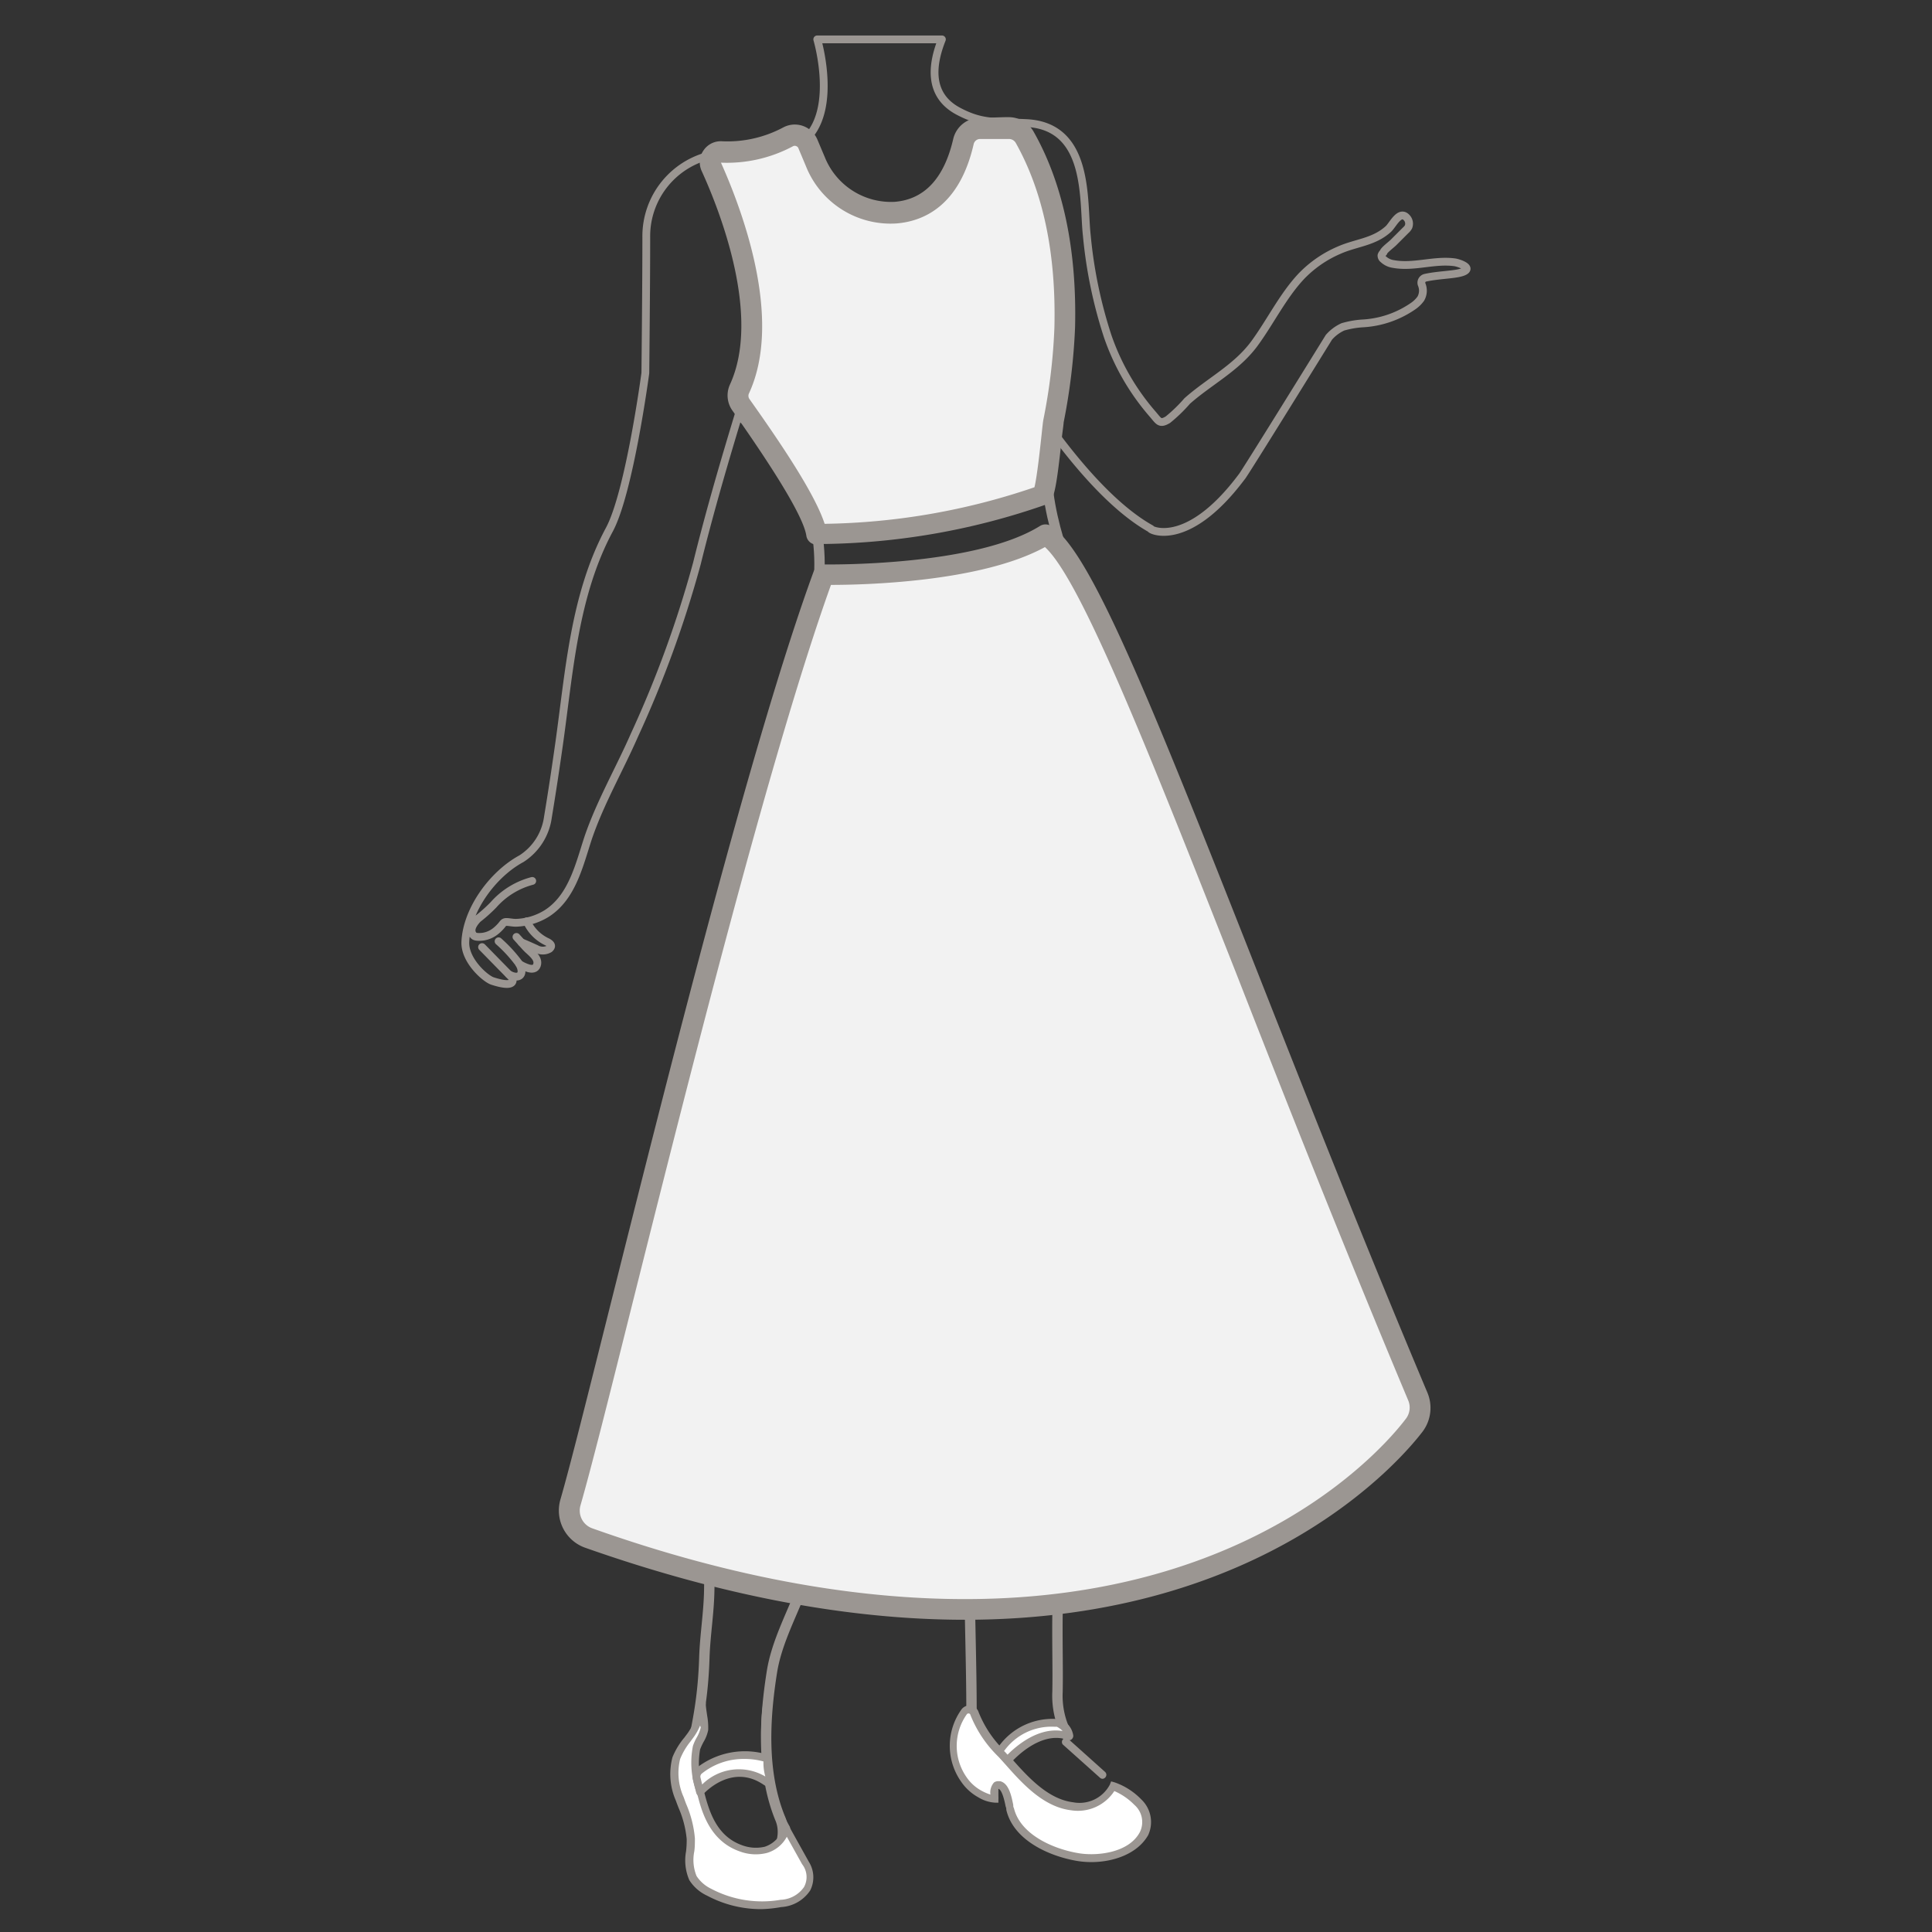 <svg id="图层_1" data-name="图层 1" xmlns="http://www.w3.org/2000/svg" viewBox="0 0 186 186"><rect x="0" y="0" width="186" height="186" fill="#333333" stroke="none"/><defs><style>.cls-1,.cls-2{fill:none;stroke:#9b9692;}.cls-1{stroke-miterlimit:10;}.cls-2{stroke-linecap:round;stroke-linejoin:round;stroke-width:0.75px;}.cls-3{fill:#fff;}.cls-4{fill:#9b9692;}.cls-5{fill:#f2f2f2;}</style></defs><path class="cls-1" d="M72.85,41.15s12.16,8.31,2,27.17c-.1.29,35,0,35,0s-11.64-17.2-8.57-26.88Z"/><path class="cls-2" d="M51.24,84.81a7.52,7.52,0,0,0-3.73,2.3A14.54,14.54,0,0,1,46,88.46c-.39.41-.9,1.1-.38,1.62.17.17.71.12.92.09a2.55,2.55,0,0,0,1.25-.59,3.94,3.94,0,0,0,.5-.5c.15-.18.21-.32.46-.32s.63.09.95.08a6,6,0,0,0,2.94-.9c2.47-1.58,3.14-4.73,4-7.32,1.17-3.41,3-6.56,4.45-9.87a105.65,105.65,0,0,0,6-16.49c1.88-7.61,4.19-14.91,6.51-22.4L98,36.7c.46.46,6.51,10.7,12.8,14.21-.27,0,3.39,2.14,8.74-5,0,.15,8.4-13.44,8.4-13.44a4,4,0,0,1,1.34-1,8.77,8.77,0,0,1,1.84-.33,9.44,9.44,0,0,0,5-1.72,3,3,0,0,0,.66-.66,1.54,1.54,0,0,0,.09-1.37.49.49,0,0,1,.35-.65c1.45-.32,3.19-.27,3.81-.65s-.66-.8-1-.84c-1.95-.26-3.93.52-5.86.17a1.8,1.8,0,0,1-1-.47.43.43,0,0,1-.17-.36.59.59,0,0,1,.19-.28c0-.2.83-.81,1-1l1.14-1.14a1.22,1.22,0,0,0,.27-.33.84.84,0,0,0-.16-.87c-.69-.78-1.34.67-1.77,1.07-1.41,1.29-3.1,1.31-4.76,2.05a11.1,11.1,0,0,0-3.63,2.51c-1.8,1.92-3,4.43-4.56,6.54-1.73,2.31-4.29,3.58-6.42,5.46a14.48,14.48,0,0,1-1.87,1.81c-.8.47-.86.14-1.52-.61a22.67,22.67,0,0,1-4.28-7.46,44.51,44.51,0,0,1-2-9.68c-.38-3.34.33-10.5-5.8-10.81-3-.15-4.26.09-6.6-1.16-2.91-1.57-2.5-4.52-1.55-6.9h-12s2.9,9.76-3.79,10.87a22.3,22.3,0,0,0-6,.19,8,8,0,0,0-6.67,8c0,4.65-.09,13.06-.09,13.06S60.6,47.41,58.66,51c-3.4,6.34-3.85,13.7-4.84,20.67-.33,2.33-.68,4.65-1.07,7a5.65,5.65,0,0,1-2.55,4c-2.76,1.49-5.26,4.92-5.4,8-.08,1.8,1.92,3.54,2.6,3.77,2.48.81,1.9-.31,1.9-.31l-2.89-2.95"/><path class="cls-2" d="M49,93.81c1,.54,1.53,0,1-1A13.6,13.6,0,0,0,48,90.62"/><path class="cls-2" d="M49.72,90.2l.9,1c.38.43,1.33,1,1.07,1.73S50.34,93,50,92.83"/><path class="cls-2" d="M50.72,88.7a4,4,0,0,0,2,2c.33.19.47.38.18.64a1.27,1.27,0,0,1-1.29,0c-.47-.21-.92-.42-1.4-.61"/><path class="cls-1" d="M82.4,136.55c-.66,2.81-1.45,5.6-2.29,8.37s-2,5.63-3.07,8.39c-1,2.49-2.3,5-2.72,7.62-.73,4.58-1,9.73.78,14.11,1.16,2.63-1.52,6.66-5.47,2.53a9.18,9.18,0,0,1-2.55-4.08c-1.57-4.67.48-5.85.73-13.92.07-2.14.43-4.27.47-6.41.06-2.77-.21-5.42.11-8.18.24-2.11.56-4.21,1-6.28,1-5,2.7-10.23,6.06-14.17C75.56,124.53,82.4,136.55,82.4,136.55Z"/><path class="cls-1" d="M104.81,175.36,99.66,174l-6.13-6.66v-2.57c0-4.63-.19-9.26-.19-13.87,0-5.37-1-10.68-1.26-16-.19-4.2,0-10,2.29-13.7,0-.15,10.6,1.42,10.61,1.42.34,0-.19,8.14-.22,8.62a166.09,166.09,0,0,1-2.49,18c-.71,4-.38,9.58-.46,13.63a8.13,8.13,0,0,0,1,4.32"/><path class="cls-3" d="M75.7,176a3.15,3.15,0,0,1-2,2,4.09,4.09,0,0,1-2.37-.14c-2.25-.78-3.19-2.68-3.78-4.83-.41-1.51-1-3.31-.53-4.86a15.92,15.92,0,0,0,.76-1.82c0-.33-.17-1.58-.23-2.47a5.9,5.9,0,0,1-1,3.07,9.57,9.57,0,0,0-1.42,2.23,5.94,5.94,0,0,0,.33,3.93A12.69,12.69,0,0,1,66.48,177c0,1.28-.4,2.66.21,3.78a3.7,3.7,0,0,0,1.56,1.39,10.85,10.85,0,0,0,6.92,1.1,3.33,3.33,0,0,0,2.53-1.41,2.38,2.38,0,0,0-.2-2.58l-.79-1.4Z"/><path class="cls-4" d="M73.31,183.8a11.05,11.05,0,0,1-5.24-1.3A4,4,0,0,1,66.36,181a4.78,4.78,0,0,1-.31-2.77,9.62,9.62,0,0,0,.06-1.18,9.87,9.87,0,0,0-.78-3c-.09-.23-.18-.46-.26-.69a6.36,6.36,0,0,1-.33-4.18,7,7,0,0,1,1.14-1.89l.33-.44a5.57,5.57,0,0,0,1-2.82v0a.37.37,0,0,1,.34-.37.36.36,0,0,1,.4.35c0,.35.08.77.13,1.16a6.38,6.38,0,0,1,.1,1.39,3.63,3.63,0,0,1-.45,1.15,5.63,5.63,0,0,0-.33.72,7.9,7.9,0,0,0,.42,4.21l.12.44c.51,1.83,1.32,3.81,3.54,4.58a3.77,3.77,0,0,0,2.15.13,2.74,2.74,0,0,0,1.76-1.8.38.38,0,0,1,.67,0l1.81,3.25A2.8,2.8,0,0,1,78,182a3.61,3.61,0,0,1-2.79,1.6A12.56,12.56,0,0,1,73.31,183.8ZM67.4,166.13a5.59,5.59,0,0,1-.59,1.07l-.33.45a6.71,6.71,0,0,0-1,1.69,5.64,5.64,0,0,0,.34,3.68c.08.23.16.45.25.68a10.55,10.55,0,0,1,.83,3.29c0,.42,0,.85-.06,1.26a4.1,4.1,0,0,0,.22,2.36,3.47,3.47,0,0,0,1.41,1.23,10.5,10.5,0,0,0,6.68,1.06,2.87,2.87,0,0,0,2.25-1.22,2,2,0,0,0-.18-2.21l-1.47-2.64a3.17,3.17,0,0,1-1.92,1.56,4.38,4.38,0,0,1-2.59-.14c-2.57-.89-3.5-3.19-4-5.1l-.12-.43a8.34,8.34,0,0,1-.41-4.63,4.58,4.58,0,0,1,.38-.84,3.4,3.4,0,0,0,.37-.93A.59.59,0,0,0,67.4,166.13Z"/><path class="cls-4" d="M75.7,176.4a.39.39,0,0,1-.33-.19c-2.06-3.52-2.6-10-1.61-13.68a.38.38,0,0,1,.46-.27.38.38,0,0,1,.27.46c-1,3.5-.38,9.85,1.53,13.11a.39.39,0,0,1-.14.52A.41.41,0,0,1,75.7,176.4Z"/><path class="cls-3" d="M67.39,172.51s3-3.37,6.4-1a.22.22,0,0,0,.34-.22,6.24,6.24,0,0,1-.25-1.82.21.21,0,0,0-.14-.24,7.13,7.13,0,0,0-6.42,1.21.77.77,0,0,0-.25.76C67.2,171.74,67.39,172.51,67.39,172.51Z"/><path class="cls-4" d="M67.39,172.89H67.3a.38.38,0,0,1-.27-.28l-.32-1.28a1.13,1.13,0,0,1,.37-1.14,7.55,7.55,0,0,1,6.78-1.28.61.61,0,0,1,.4.65,4.19,4.19,0,0,0,.16,1.36c0,.14.06.25.08.34a.6.6,0,0,1-.93.6c-3.12-2.18-5.78.78-5.9.91A.37.37,0,0,1,67.39,172.89Zm4.27-3.55a6.41,6.41,0,0,0-4.11,1.42.38.38,0,0,0-.11.38l.16.66a5,5,0,0,1,6.08-.77,4.85,4.85,0,0,1-.18-1.45A6.8,6.8,0,0,0,71.66,169.34Z"/><path class="cls-3" d="M93.78,165c.53,1.74,2,3.17,3.17,4.5,1.63,1.85,3.62,4.11,6.21,4.42a3.67,3.67,0,0,0,3.93-1.93,6.15,6.15,0,0,1,2.4,1.54,2.58,2.58,0,0,1,.6,3c-1.08,2.11-4.23,2.62-6.33,2.26-2.55-.43-5.86-1.89-6.51-4.64-.13-.55-.34-2.14-1.06-2.29-.57-.12-.42,1-.45,1.35a3.52,3.52,0,0,1-1.43-.48,4.47,4.47,0,0,1-1.52-1.38,5.62,5.62,0,0,1,0-6.5A.57.57,0,0,1,93.78,165Z"/><path class="cls-4" d="M105.06,179.27a8.51,8.51,0,0,1-1.36-.11c-2.72-.46-6.14-2-6.82-4.92,0-.08,0-.19-.06-.31-.08-.41-.33-1.63-.7-1.71,0,.08,0,.54,0,.71a2.73,2.73,0,0,1,0,.32l0,.3-.3,0a3.5,3.5,0,0,1-1.64-.52,4.8,4.8,0,0,1-1.64-1.49,6,6,0,0,1,0-6.93.94.94,0,0,1,.93-.41.93.93,0,0,1,.75.65h0a10.65,10.65,0,0,0,2.59,3.8l.5.56c1.6,1.81,3.55,4,6,4.3a3.3,3.3,0,0,0,3.54-1.7l.12-.31.33.09a6.55,6.55,0,0,1,2.57,1.64,3,3,0,0,1,.67,3.44C109.52,178.47,107.21,179.27,105.06,179.27Zm-8.94-7.79h.15c.86.18,1.11,1.45,1.28,2.29,0,.11,0,.21.06.29.6,2.53,3.72,3.93,6.21,4.35,1.74.3,4.89,0,5.94-2.07a2.19,2.19,0,0,0-.54-2.57,6.14,6.14,0,0,0-1.94-1.34,4.18,4.18,0,0,1-4.17,1.85c-2.71-.33-4.76-2.65-6.41-4.52l-.53-.59a11.5,11.5,0,0,1-2.75-4.08h0a.17.17,0,0,0-.15-.13.2.2,0,0,0-.2.09,5.26,5.26,0,0,0,0,6.07,4.1,4.1,0,0,0,1.39,1.26,4.87,4.87,0,0,0,.89.39,1.47,1.47,0,0,1,.34-1.16A.68.68,0,0,1,96.12,171.48Z"/><path class="cls-3" d="M97,169.49s2.88-3.4,5.88-2.3c.1.1.08-.8-1-1.33a6.12,6.12,0,0,0-5.6,2.77Z"/><path class="cls-4" d="M97,169.86a.36.36,0,0,1-.28-.12l-.77-.86a.38.38,0,0,1,0-.45,6.36,6.36,0,0,1,5.7-2.94h.16a.23.23,0,0,1,.21,0,2,2,0,0,1,1.31,1.62.46.46,0,0,1-.25.4.41.41,0,0,1-.29,0h0c-2.71-1-5.44,2.16-5.46,2.19a.39.39,0,0,1-.29.13Zm-.3-1.26.3.33c.76-.77,2.91-2.68,5.3-2.28a2,2,0,0,0-.55-.41h-.24A5.6,5.6,0,0,0,96.65,168.6Z"/><path class="cls-4" d="M106.15,171.25a.35.35,0,0,1-.25-.1l-3.58-3.2a.38.38,0,0,1,.5-.56l3.58,3.21a.37.37,0,0,1,0,.53A.36.36,0,0,1,106.15,171.25Z"/><path class="cls-5" d="M79.28,55.31s14.72.29,21.36-3.88c5.52,3.38,17.67,39.74,35.87,83a2.75,2.75,0,0,1-.33,2.74c-4.64,6.16-28,29-79.5,10.91a2.8,2.8,0,0,1-1.78-3.39C58.37,132.49,71,77.84,79.28,55.31Z"/><path class="cls-4" d="M92.9,155.94c-10.16,0-22.27-1.9-36.55-6.93a3.8,3.8,0,0,1-2.41-4.6c1-3.46,2.7-10.31,4.88-19C64.24,103.81,72.43,71.14,78.34,55a1.07,1.07,0,0,1,1-.66c.15,0,14.5.24,20.81-3.72a1,1,0,0,1,1,0c3.73,2.28,9.31,16.09,19.67,42.35,4.85,12.3,10.34,26.24,16.6,41.1a3.8,3.8,0,0,1-.45,3.74C135.19,140.14,122.16,155.94,92.9,155.94ZM80,56.31c-5.85,16.29-13.88,48.31-19.22,69.6-2.17,8.69-3.9,15.56-4.89,19A1.81,1.81,0,0,0,57,147.13c14.06,5,26,6.82,35.91,6.82,28.27,0,40.74-15.1,42.46-17.39a1.77,1.77,0,0,0,.2-1.75C129.32,119.92,123.82,106,119,93.67c-8.29-21-14.92-37.84-18.4-41C94.39,56.07,83.06,56.31,80,56.31Z"/><path class="cls-5" d="M94.29,12.36c.87,0,2-.08,2.84-.06a1.77,1.77,0,0,1,1.52.87c3.1,5.5,4,12.12,3.86,18.35a56.59,56.59,0,0,1-1.08,9c-.13.67-.64,7-1.12,7.17a67.56,67.56,0,0,1-21.68,3.75c-.41-2.75-5.57-10-7.28-12.42a1.52,1.52,0,0,1-.17-1.52c3.23-6.91-.86-17.33-2.7-21.38a1,1,0,0,1,1-1.45,12.56,12.56,0,0,0,6.43-1.45,1.34,1.34,0,0,1,1.88.67l.73,1.73a7.82,7.82,0,0,0,7.74,4.88c2.64-.22,5.36-1.81,6.52-6.87A1.62,1.62,0,0,1,94.29,12.36Z"/><path class="cls-4" d="M78.63,52.43a1,1,0,0,1-1-.85c-.25-1.66-2.63-5.68-7.08-12a2.52,2.52,0,0,1-.28-2.55c3-6.51-.88-16.54-2.71-20.55a2,2,0,0,1,.17-2,2,2,0,0,1,1.78-.88,11.38,11.38,0,0,0,5.91-1.34,2.36,2.36,0,0,1,3.27,1.17l.73,1.73a6.87,6.87,0,0,0,6.73,4.27c2.87-.24,4.76-2.29,5.63-6.09a2.65,2.65,0,0,1,2.46-2h0c1.23,0,2.21-.07,2.9-.06a2.76,2.76,0,0,1,2.36,1.38c2.84,5,4.18,11.37,4,18.86a59,59,0,0,1-1.1,9.15c0,.16-.08.68-.16,1.35-.61,5.75-.82,6.3-1.61,6.58a67.18,67.18,0,0,1-21.22,3.77h-.55l-.17,0ZM69.41,15.66c1.92,4.29,6.06,15,2.68,22.25a.55.55,0,0,0,.07.52c2.72,3.84,6.26,9,7.23,12a65.1,65.1,0,0,0,20.2-3.52c.25-1,.56-3.88.68-5,.08-.75.14-1.32.18-1.51a55.78,55.78,0,0,0,1.06-8.83c.18-7.13-1.08-13.12-3.73-17.83a.76.76,0,0,0-.66-.36c-.65,0-1.61,0-2.79,0h0a.64.64,0,0,0-.59.49c-1.35,5.92-4.78,7.42-7.41,7.64A8.77,8.77,0,0,1,77.59,16l-.73-1.74a.33.33,0,0,0-.2-.19.36.36,0,0,0-.3,0A13.48,13.48,0,0,1,69.41,15.66Z"/></svg>